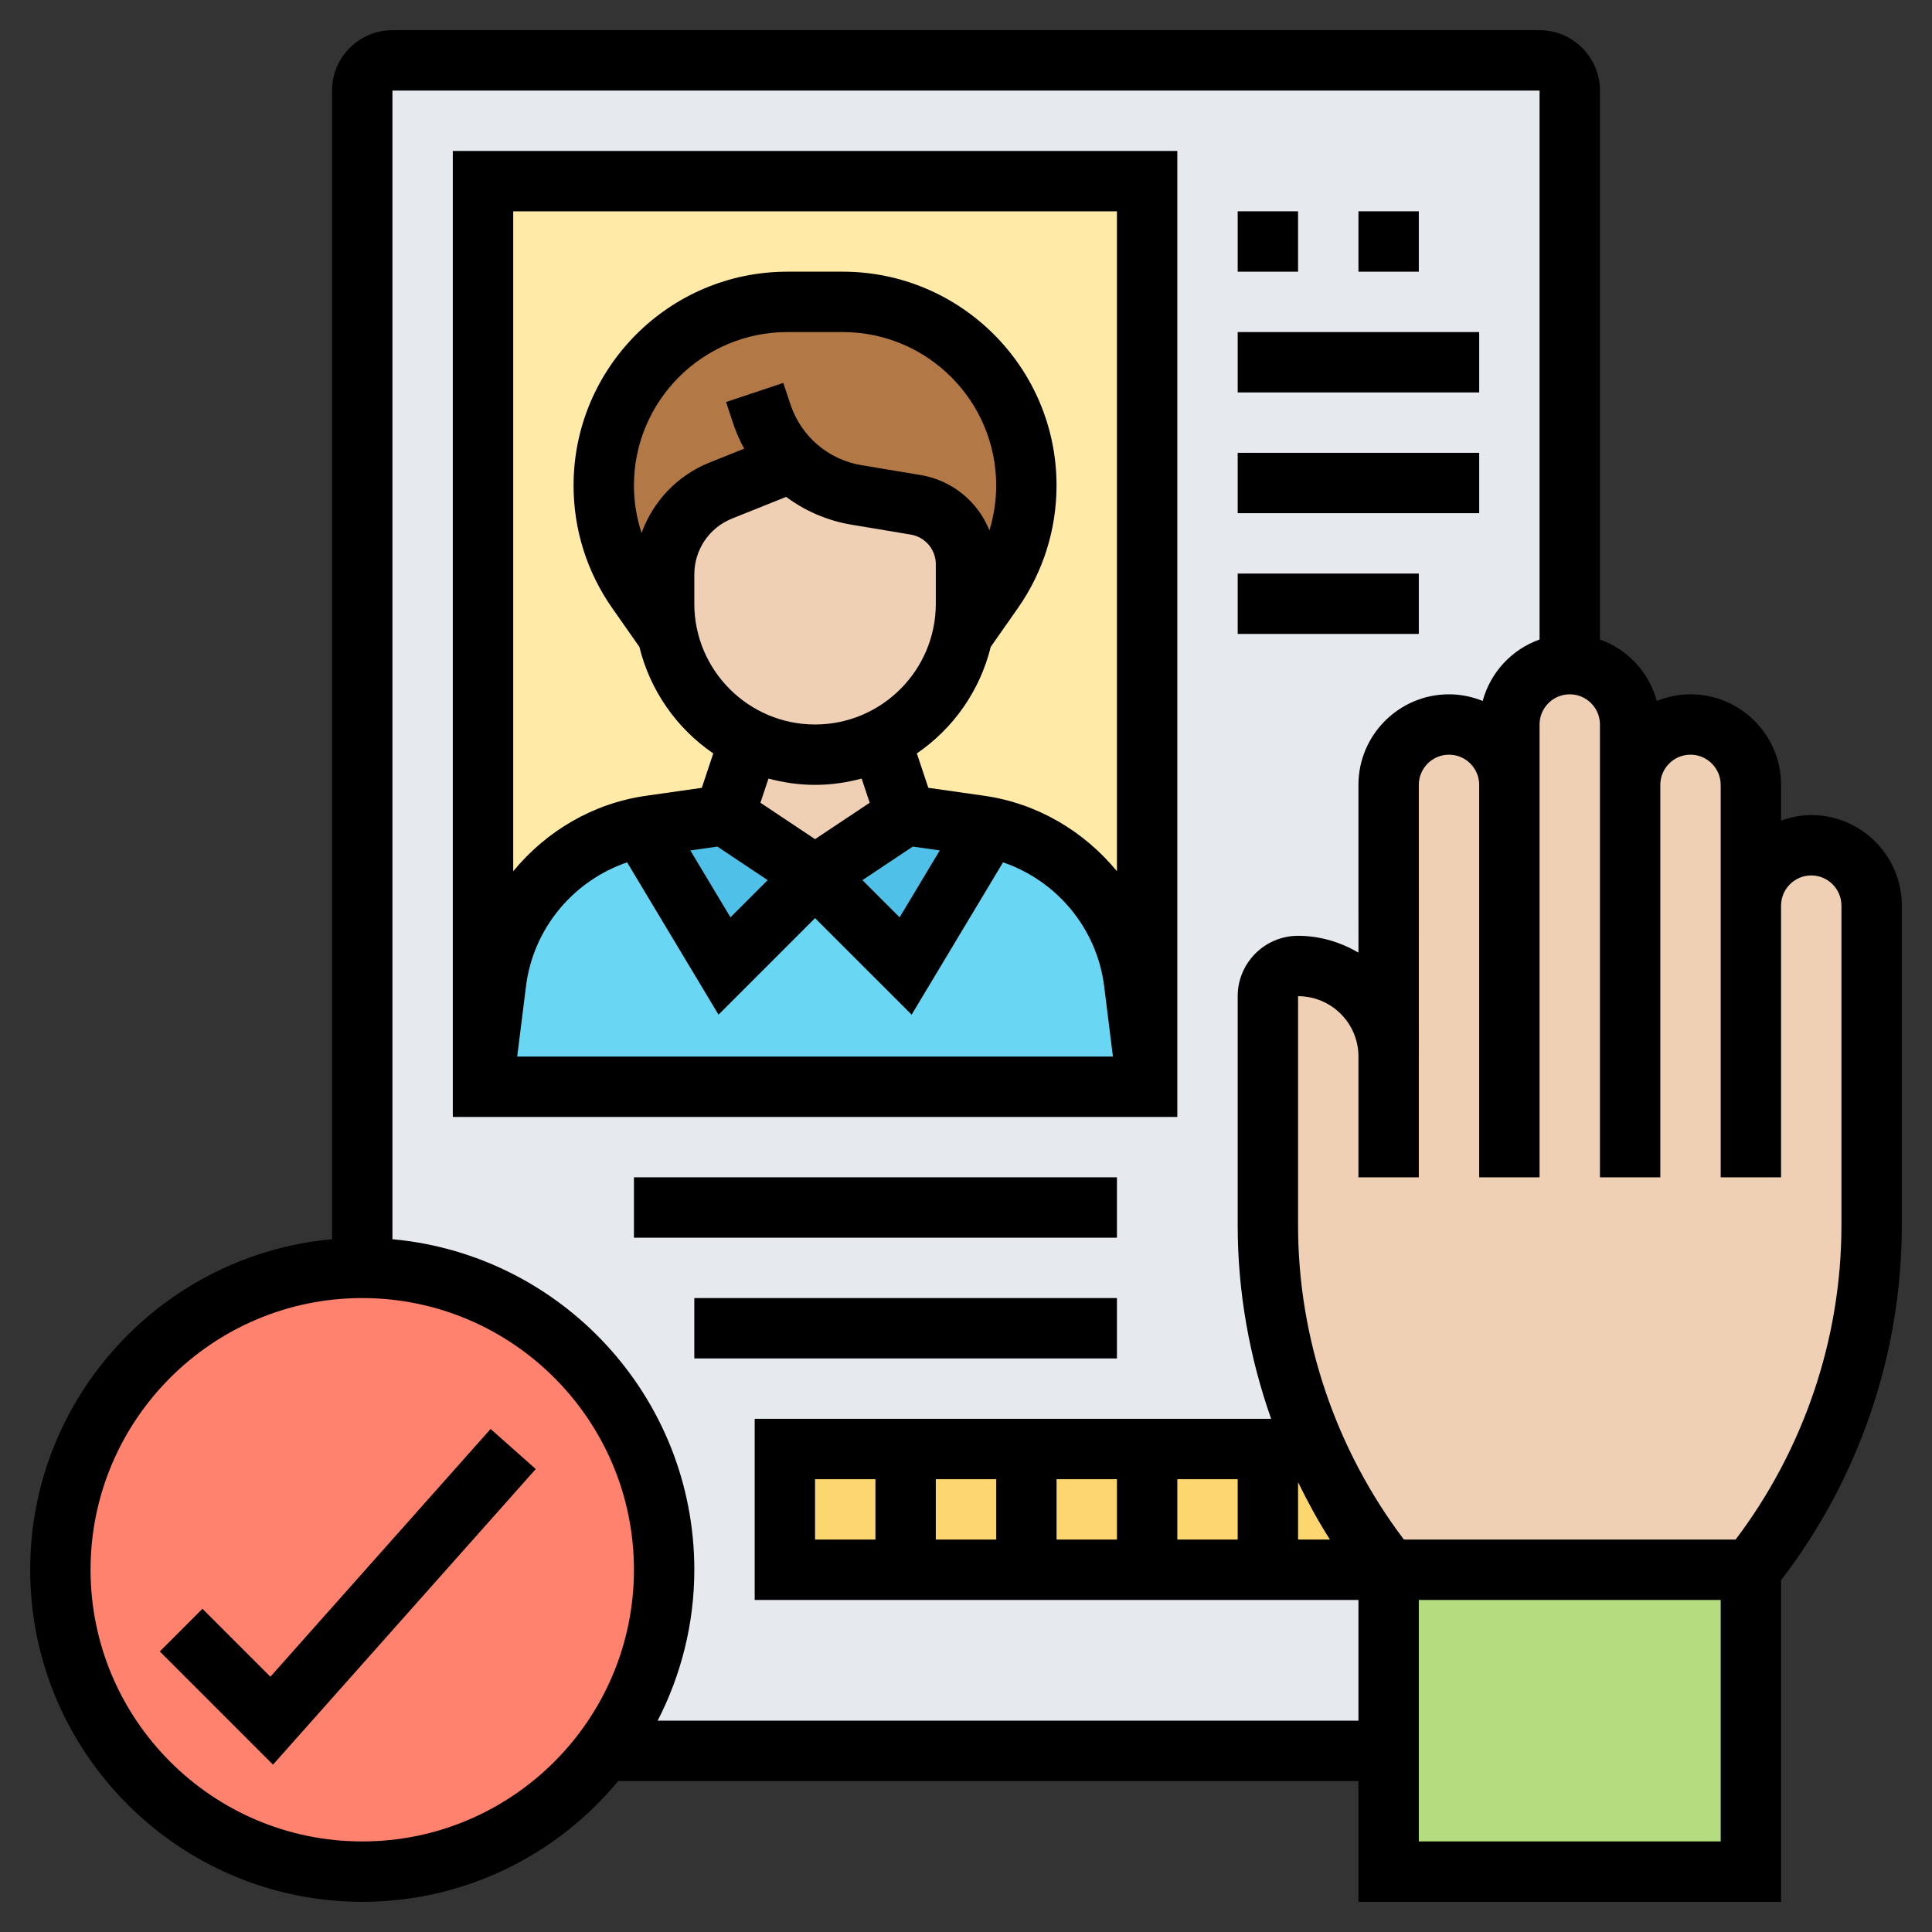 <svg id="_x33_0" enable-background="new 0 0 64 64" height="512" viewBox="0 0 64 64" width="512" xmlns="http://www.w3.org/2000/svg"><rect x="0" y="0" width="64" height="64" fill="#333333" stroke="none"/><g><g><g><path d="m51 2h-38c-.55 0-1 .45-1 1v39c5.52 0 10 4.48 10 10 0 2.25-.75 4.33-2 6h26v-6l-2.43-4c-1.03-2.32-1.57-4.83-1.57-7.4v-7.6c0-.55.45-1 1-1 1.66 0 3 1.34 3 3v-9c0-.55.22-1.05.59-1.41.36-.37.86-.59 1.41-.59 1.1 0 2 .9 2 2v-2c0-.55.22-1.05.59-1.41.36-.37.86-.59 1.41-.59v-19c0-.55-.45-1-1-1z" fill="#e6e9ed"/></g><g><path d="m16 6h22v30h-22z" fill="#ffeaa7"/></g><g><path d="m34 16.08c0 1.25-.38 2.47-1.1 3.49l-1 1.43c.07-.32.1-.66.1-1v-1.31c0-.97-.71-1.81-1.67-1.97l-1.95-.32c-.83-.14-1.57-.53-2.14-1.1l-.01.01-2.34.94c-1.14.45-1.89 1.55-1.89 2.78v.97c0 .34.03.68.1 1l-1-1.43c-.72-1.02-1.1-2.24-1.1-3.49 0-3.36 2.72-6.08 6.08-6.08h1.84c1.68 0 3.2.68 4.3 1.78s1.78 2.62 1.78 4.3z" fill="#b27946"/></g><g><path d="m37.57 32.55.43 3.45h-22l.43-3.45c.33-2.59 2.28-4.66 4.81-5.15l2.76 4.6 3-3 3 3 2.76-4.6c2.53.49 4.48 2.56 4.81 5.15z" fill="#69d6f4"/></g><g><path d="m24 27 3 2-3 3-2.76-4.6c.1-.02.2-.04.3-.05z" fill="#4fc1e9"/></g><g><path d="m32.76 27.4-2.76 4.6-3-3 3-2 2.46.35c.1.01.2.03.3.05z" fill="#4fc1e9"/></g><g><path d="m27 25c.78 0 1.52-.18 2.17-.49l.83 2.49-3 2-3-2 .83-2.49z" fill="#f0d0b4"/></g><g><path d="m31.9 21c-.31 1.55-1.34 2.83-2.73 3.51-.65.31-1.39.49-2.17.49l-2.17-.49-1.37-.97c-.68-.68-1.16-1.56-1.36-2.54-.07-.32-.1-.66-.1-1v-.97c0-1.23.75-2.33 1.89-2.78l2.34-.94.01-.01c.57.57 1.31.96 2.14 1.1l1.95.32c.96.16 1.67 1 1.67 1.97v1.31c0 .34-.03.68-.1 1z" fill="#f0d0b4"/></g><g><path d="m43.57 48h-16.57v4h19c-.99-1.23-1.8-2.58-2.43-4z" fill="#fcd770"/></g><g><path d="m58 52v10h-12v-4-6z" fill="#b4dd7f"/></g><g><path d="m58 30c0-.55.22-1.05.59-1.41.36-.37.86-.59 1.41-.59 1.1 0 2 .9 2 2v10.6c0 2.07-.35 4.11-1.03 6.04-.67 1.92-1.67 3.74-2.97 5.36h-12c-.99-1.23-1.8-2.58-2.43-4-1.03-2.32-1.57-4.83-1.57-7.4v-7.6c0-.55.45-1 1-1 1.66 0 3 1.34 3 3v-9c0-.55.22-1.05.59-1.41.36-.37.86-.59 1.41-.59 1.1 0 2 .9 2 2v-2c0-.55.22-1.05.59-1.41.36-.37.86-.59 1.41-.59 1.1 0 2 .9 2 2v2c0-.55.22-1.05.59-1.41.36-.37.86-.59 1.41-.59 1.1 0 2 .9 2 2z" fill="#f0d0b4"/></g><g><path d="m22 52c0 2.25-.75 4.33-2 6-1.83 2.43-4.73 4-8 4-5.52 0-10-4.48-10-10s4.48-10 10-10 10 4.48 10 10z" fill="#ff826e"/></g></g><g><path d="m60 27c-.352 0-.686.072-1 .184v-1.184c0-1.654-1.346-3-3-3-.395 0-.77.081-1.116.22-.258-.95-.965-1.708-1.884-2.036v-18.184c0-1.103-.897-2-2-2h-38c-1.103 0-2 .897-2 2v38.051c-5.598.507-10 5.221-10 10.949 0 6.065 4.935 11 11 11 3.408 0 6.459-1.559 8.479-4h24.521v4h14v-10.654c2.582-3.354 4-7.512 4-11.749v-10.597c0-1.654-1.346-3-3-3zm-48 34c-4.962 0-9-4.037-9-9s4.038-9 9-9 9 4.037 9 9-4.038 9-9 9zm9.786-4c.77-1.502 1.214-3.199 1.214-5 0-5.728-4.402-10.442-10-10.949v-38.051h38v18.184c-.919.328-1.627 1.086-1.884 2.036-.346-.139-.721-.22-1.116-.22-1.654 0-3 1.346-3 3l.001 5.556c-.591-.344-1.269-.556-2.001-.556-1.103 0-2 .897-2 2v7.597c0 2.19.386 4.356 1.108 6.403h-17.108v6h20v4zm5.214-6v-2h2v2zm4-2h2v2h-2zm4 0h2v2h-2zm4 0h2v2h-2zm4 .1c.32.65.664 1.288 1.056 1.9h-1.056zm4 11.9v-8h10v8zm14-20.403c0 3.748-1.249 7.419-3.506 10.403h-10.988c-2.257-2.984-3.506-6.655-3.506-10.403v-7.597c1.103 0 2 .896 2 1.996v4.004h2v-4h.001l-.001-9c0-.552.449-1 1-1s1 .448 1 1v13h2v-15c0-.552.449-1 1-1s1 .448 1 1v15h2v-13c0-.552.449-1 1-1s1 .448 1 1v13h2v-9c0-.552.449-1 1-1s1 .448 1 1z"/><path d="m8.957 55.543-2.25-2.25-1.414 1.414 3.75 3.75 8.705-9.793-1.496-1.328z"/><path d="m39 5h-24v32h24zm-2 2v21.86c-1.085-1.316-2.624-2.246-4.396-2.499l-1.852-.264-.38-1.14c1.205-.822 2.09-2.073 2.448-3.53l.899-1.283c.837-1.196 1.28-2.602 1.28-4.063.001-3.904-3.176-7.081-7.082-7.081h-1.835c-3.905 0-7.082 3.177-7.082 7.082 0 1.461.443 2.866 1.281 4.063l.899 1.283c.358 1.456 1.243 2.707 2.448 3.53l-.38 1.14-1.852.264c-1.771.253-3.31 1.182-4.395 2.499v-21.861zm-15.748 10.655c-.164-.504-.252-1.033-.252-1.573 0-2.802 2.28-5.082 5.083-5.082h1.835c2.802 0 5.082 2.28 5.082 5.082 0 .509-.078 1.008-.224 1.486-.381-.943-1.224-1.656-2.283-1.832l-1.954-.326c-1.099-.183-2-.953-2.353-2.011l-.238-.715-1.897.633.238.715c.097.291.219.568.363.831l-1.138.455c-1.08.431-1.881 1.291-2.262 2.337zm1.748 1.376c0-.822.493-1.552 1.257-1.856l1.786-.715c.626.467 1.366.788 2.168.922l1.954.326c.484.08.835.495.835.986v1.304c0 2.206-1.794 4.001-4 4.002-2.206-.001-4-1.796-4-4.002zm7.237 9.013.894.128-1.33 2.216-1.232-1.232zm-3.239-2.044h.004c.533 0 1.048-.077 1.541-.209l.267.801-1.81 1.206-1.81-1.206.267-.801c.493.132 1.008.209 1.541.209zm-3.235 2.044 1.667 1.112-1.232 1.232-1.33-2.216zm-2.989.522 3.028 5.046 3.198-3.198 3.199 3.198 3.028-5.046c1.781.61 3.11 2.188 3.35 4.105l.29 2.329h-19.734l.291-2.328c.239-1.918 1.569-3.496 3.35-4.106z"/><path d="m41 7h2v2h-2z"/><path d="m45 7h2v2h-2z"/><path d="m41 11h8v2h-8z"/><path d="m41 15h8v2h-8z"/><path d="m41 19h6v2h-6z"/><path d="m21 39h16v2h-16z"/><path d="m23 43h14v2h-14z"/></g></g></svg>